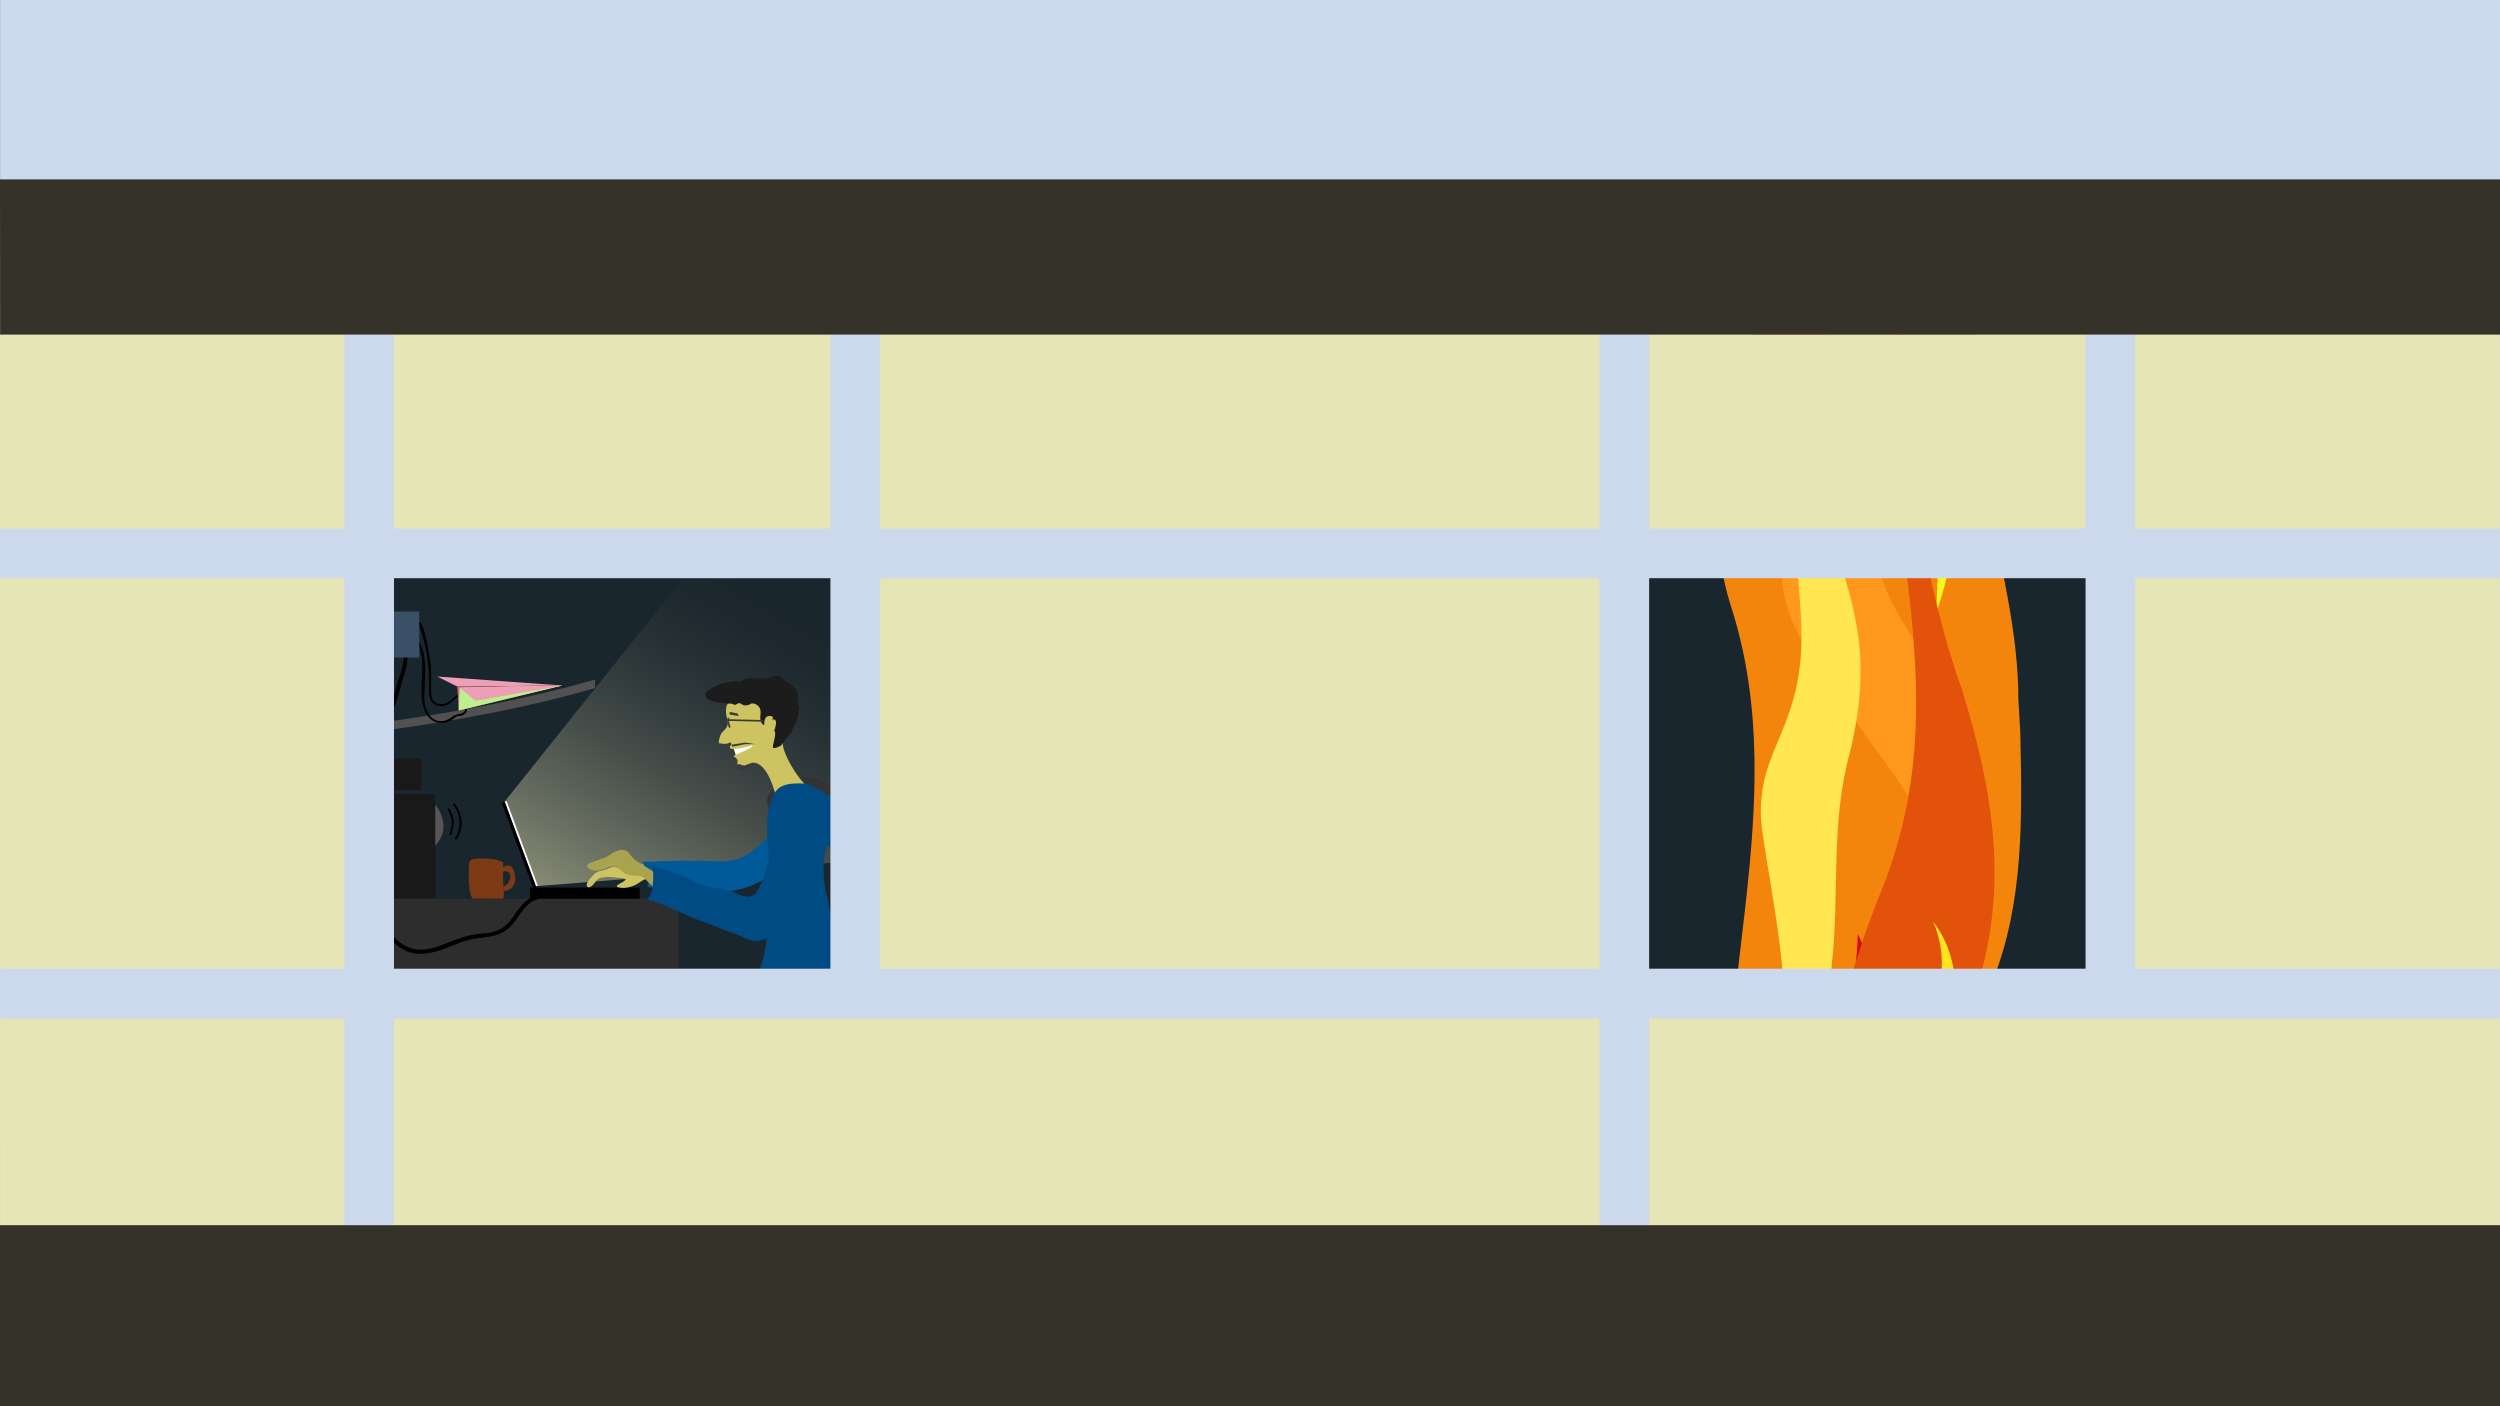 <?xml version="1.0" encoding="utf-8"?>
<!-- Generator: Adobe Illustrator 16.0.0, SVG Export Plug-In . SVG Version: 6.00 Build 0)  -->
<!DOCTYPE svg PUBLIC "-//W3C//DTD SVG 1.1//EN" "http://www.w3.org/Graphics/SVG/1.1/DTD/svg11.dtd">
<svg version="1.1" id="Layer_1" xmlns="http://www.w3.org/2000/svg" xmlns:xlink="http://www.w3.org/1999/xlink" x="0px" y="0px" viewBox="0 0 1920.1 1080" enable-background="new 0 0 1920.1 1080" xml:space="preserve">
<rect x="0" y="0" width="1920.1" height="1080" fill="#808080" stroke="none"/>
<g id="page_x5F_fills_x5F_blue" preserveAspectRatio="none">
	<rect id="fill_x5F_5" x="0.1" fill="#CCD9ED" width="1920" height="1080"/>
</g>
<g id="windows_x5F_light">
	<rect x="287.7" y="426.7" fill="#1A262D" width="365" height="333.897"/>
	<rect x="1251.7" y="426.7" fill="#1A262D" width="365" height="333.897"/>
</g>
<g id="characters_x5F_indoor_x5F_fills">
	<g id="code">
		
			<linearGradient id="laptop_x5F_light_1_" gradientUnits="userSpaceOnUse" x1="-1465.735" y1="-43.53" x2="-1304.501" y2="-322.796" gradientTransform="matrix(1 0 0 1 1936 758)">
			<stop  offset="0" style="stop-color:#F4EFBE"/>
			<stop  offset="0.063" style="stop-color:#DBD8AE"/>
			<stop  offset="0.226" style="stop-color:#A1A387"/>
			<stop  offset="0.383" style="stop-color:#717667"/>
			<stop  offset="0.531" style="stop-color:#4B534E"/>
			<stop  offset="0.667" style="stop-color:#303A3C"/>
			<stop  offset="0.788" style="stop-color:#202B31"/>
			<stop  offset="0.88" style="stop-color:#1A262D"/>
		</linearGradient>
		<polygon id="laptop_x5F_light" opacity="0.5" fill="url(#laptop_x5F_light_1_)" enable-background="new    " points="387.5,615.8 
			411.6,680.6 640,662.5 640.5,440.4 527.4,440.7 		"/>
		<g id="runway_x5F_plane">
			<path fill="#515151" d="M294.4,561.2c54.2-7.4,110.1-17.5,162.7-32.8l-0.197-6.5C404.3,537.2,348.4,547.3,294.2,554.7
				L294.4,561.2z"/>
		</g>
		<path id="wire2" d="M321.6,496.2c7.4,16.6-4.2,42.397,8.4,55.397c4.2,4.303,10.5,4.4,15.7,2.103c1.6-0.7,2.9-2,4.3-3
			c1.5-1.2,3.9-0.5,5.5-1.4c2.1-1.1,3.4-2.5,3.2-5c-0.1-1-1.6-1-1.5,0c0.3,4.5-5.5,3.7-8,5.103c-3.3,1.8-5.1,3.897-9.2,4.397
			c-9.5,1.103-13.8-9.1-14.1-16.8c-0.3-11.2,3.3-33.7-4-43.7C321.4,492.4,321.6,496.2,321.6,496.2z"/>
		<path id="wire_x5F_1" d="M329.1,512.8c0.2,4.103,0.5,9.3,0.5,13.3s-0.6,9.603,2.1,13c2.6,3.2,7.9,4.103,11.6,2.4
			c4.5-2,7.4-6.9,12-8.7c0.9-0.397,0.5-1.8-0.4-1.397c-3.7,1.5-6.9,5.197-10.1,7.6c-3,2.3-8.5,2.5-11.4-0.1
			c-2.4-2.2-2.3-6.603-2.3-9.603c-0.1-6.7,0.5-13.7-0.6-20.397c-0.7-4.4-4.3-31.603-9.1-31.603c-0.9,0-0.3,1.8-0.3,1.8
			C321.1,479.5,327.3,491,329.1,512.8z"/>
		<rect id="table_x5F_joe" x="293" y="690.3" fill="#2D2D2D" width="228" height="71.7"/>
		<rect id="laptop_x5F_base_x5F_joe" x="407" y="681.7" width="84.3" height="8.6"/>
		<g id="joe_x5F_4">
			<path fill="#FFFFFF" d="M563.4,574.6l1.897,6c0,0,12.5-3.8,14.2-5.697c1.7-1.9,0.9-3.603,0.9-3.603L563.4,574.6z"/>
			<g>
				<path fill="#333333" d="M590.2,625.5c1.6-4-1.603-7.6-1.103-11.6c0.9-5,4.7-8.5,9.2-10.803c6.9-3.8,15-7.1,23.4-6.3
					c9.2,0.9,20.5,8.5,26.8,14.8c2.9,2.803,4.5,8.5,1.5,11.603c-5.8,5.897-15.6-5.603-19.9-8.7c-8.197-5.9-20.3-6.4-29.5-2.6
					c-3.1,1.197-5.397,3-6.697,6.1C592.8,620.8,592.8,623.1,590.2,625.5"/>
			</g>
			<path fill="#CEC361" d="M560.1,540c0,0,39.7-7,34,11.8c0,0,2.803,0.5,2.303,3.103c-0.5,2.6-0.603,3.1-0.603,3.1s0.8,6.9-1.2,14.2
				c0,0,5.103-3.5,6.7-3.2c-1.8,7.4,11.4,29.9,19.9,36c0,0-18.5-3.9-25.4,6.3c0,0-5.8-26.897-18.397-25.5c0,0-8.303,5.4-10.9,1.7
				c-1-1.4,1.9-3.7-2.8-6.4c-1.8-1.3,14.1-5.6,14.5-8.8c-1,0.4-14,4-17.3,2.603c-1.5-3.303,2.6-1.603,0.1-4.7
				c-2.4,0.8-2.2,1.6-8.6,0.7c-1-1.2,0.3-3.803,0.8-5.9c0.897-3.2,4.8-4.7,5.7-8.4c0,0,0.3-2.897-0.5-4.698
				C557.8,550,556.2,541,560.1,540z"/>
			<path fill="#1C1C1C" d="M542.2,532.1c6.5-7.3,21.2-9.6,26.3-8.8c8-5.2,18.7,0,24.1-3.5c7.103-3.2,9.603,2.9,12.5,4.5
				c4.103,2.4,8.803,6.8,7.7,11.103c-1,3.8,2.103,8.697,0.8,10.697c-1.3,1.9,0,6.803-4.197,12.5c0.5,1.803-9.7,14.103-9.7,14.103
				s-4.4,2.5-5.8,1.7c-1.5-0.803,3.3-11.2,0.697-13.2c0,0,4.2-10-1.8-8.603c0,0,2.8-2.697-1.897-2.697c-4.7,0-3.9,7-3.9,7
				s-4-0.803-2.9-8.4c1-7.6-6.197-8.9-7.397-8c-1.103,0.8-4.7,2.4-7.3,0.2c-2.603-2.2-4.103,1.897-6,0.3
				C561.3,539.3,538.3,540.9,542.2,532.1z"/>
			<g>
				<path fill="#3A3A3A" d="M558.7,551.6c-0.5,2.4,0.3,4.603,1,6.9c0.2,0.8,1.5,0.5,1.3-0.3c-0.6-2-1.4-4.103-1-6.2
					C560.2,551.1,558.9,550.8,558.7,551.6L558.7,551.6z"/>
			</g>
			<g>
				<path fill="#3A3A3A" d="M560,553.7c8.5,0.2,17.1,0.397,25.6,0.6c0.803,0,0.803-1.3,0-1.3c-8.5-0.2-17.1-0.4-25.6-0.6
					C559.2,552.4,559.2,553.7,560,553.7L560,553.7z"/>
			</g>
			<polygon fill="#3A3A3A" points="566.3,587.1 567.9,586.9 569.9,587.7 572.3,587.9 575.1,586.7 576.2,586.4 576.3,587.4 
				575.5,589 574.6,588.7 574.2,589.7 573.4,590.7 571.8,590.1 570.4,591.5 568.9,591.5 567.3,590.6 566.4,589.4 565.9,587.5 			"/>
			<g>
				<path fill="#CEC361" d="M497.7,665.3c-1.7-0.5-3.3-1.6-5.2-1.6c-2.3,0-2.8,1.397-4.7,2.3c-2.397,1.2-6.8,0.9-9.7,0.9
					c-2.3,0-4.197-0.9-6.3-1c-2.3-0.2-3.5,0.697-5.6,1.6c-4.3,1.6-8.5,1.4-11.3,5.4c-1.2,1.397-3.303,3.5-4,5.397
					c-0.7,2.3,0.197,4,2.6,2.8c3.5-1.897,4.2-6.397,8.5-7.1c2.4-0.3,6.3-0.7,8.5-0.3c3.1,0.5,7,0.7,10.1,1.397
					c-0.3,2.803-12.897,5.7-3.3,6.803c3.8,0.3,7.3-0.7,10.8-2.303c2.4-1.197,4.7-3.3,7.103-4.197c1.7-0.5,3.8-0.2,5.6-0.5
					c6.802-1.2,3-6.4-0.698-8.9C499.1,665.3,498.6,665.8,497.7,665.3"/>
			</g>
			<polygon fill="#3A3A3A" points="561.9,572 572.2,570.3 579.8,571.5 572,571.6 562.4,573.5 			"/>
			<polygon fill="#3A3A3A" points="560.6,546.8 566.6,548 567.3,550 560.1,548.7 			"/>
			<g>
				<path fill="#005A99" d="M594.8,638.5C581.4,651,572.9,661.7,553.4,661.5c-19.603-0.8-40.103-0.4-60,0.4l0.1,0.3
					c2.4,5.397,5,12.897,3.8,19.2c6.2,0.897,14.103-0.803,20.5-0.4c7.4,0.5,14.9,1,22.2,2.3c6.4,0.603,13.1,1.5,19.4,1.103
					c7-0.5,14.5-2.603,20.699-5.603c7.601-4,18.698-8.1,24-14.897c5.198-6,9.601-22.2,4-28.5C603,629.6,598.7,634.2,594.8,638.5"/>
			</g>
			<g>
				<path fill="#004B83" d="M581.7,748.5c6.6-14,7.6-28.3,8-43.8c0.3-14.7,1.397-30.2,0.7-44.9c-0.7-17.397-4.2-34.7,4.5-50.6
					c4.197-7.5,12.897-7.5,20.5-7.5c7.6,0,12.5,4.1,18.8,7.897c8,4.2,16.7-1.1,19.8,9.4c1.7,6.4,2.1,19.2-1.7,24.5
					c-1.7,2.6-7.7,12.3-11.2,11.5c-4.197-0.8-2.197-4.6-6.697-5.6c-3,16.197-2.303,26.897,1.197,40.897
					c3.103,14.3,4.5,30.8,4.9,45.103c0,5.3,3.4,9.697-3.4,11.197c-7.3,1.303-13.6,1.803-20.197,3
					C606.7,751.6,593.1,755.3,581.7,748.5"/>
			</g>
			<g>
				<path fill="#A9A24F" d="M503.6,681.5c-4.697-0.1-7.3-8.5-12.5-8.8c-5-0.3-9.197,0.1-13.197-3.4c-4.5-4.2-7.103-5-12.7-2.3
					c-1.3,0.6-4.3,1.5-6.3,1.7c-2.803,0.1-7.2-0.8-8.103-3.4c-1-2.397,12-5.6,14.7-7c3.6-2.1,7.5-5.397,11.8-5.6
					c5.603-0.3,6.3,4.3,9.9,7.3c1.2,1,6.1,4.1,10.397,6.8c3.4,2.103,6.4,3.9,6.7,4.3C510.6,678,504.6,681.5,503.6,681.5z"/>
			</g>
			<g>
				<path fill="#004B83" d="M600.9,626.6c-5.2,7.303-5,23.9-9.103,31.9c-2.8,5.9-6.6,20.5-10.397,26.1
					c-2.103,3.103-1.4,2.4-5.2,3.803c-3.8,1.397-9.603-1.9-13-3.303c-9-3.5-21-3.1-29.4-8c-7.6-4.197-17-6.8-25.397-10.3
					c-2.103-0.7-4.9-1.397-7.303-1.7c1.4,4.9,1,27.5-5.897,25c16,4.2,31,13.303,46.897,18.5c8,3.103,15.5,6.2,23.5,9
					c7.303,2.803,11.9,6.603,19.603,4.5c8.7-1.697,9-10.397,12.2-17c4.197-8.697,9-17,13.6-25.397c3.5-7.3,13.9-25.8,14.602-33.8
					C626.2,637.9,600.9,626.6,600.9,626.6z"/>
			</g>
		</g>
		<polygon id="laptop_x5F_screen_x5F_2" fill="#FFFFFF" points="411.4,680.6 387.5,615.8 389.1,615.2 413.1,680.4 		"/>
		<path id="wire_x5F_to_x5F_controller" d="M310,505c-0.2,5.5-1.7,10.5-3.5,15.7c-1.6,4.8-2.8,9.7-4.1,14.6
			c-2.7,10.103-10.8,16.9-13.6,26.8c-0.5,1.9,2.4,2.7,2.9,0.803c1.4-5,4.2-9.103,7.2-13.303c3.1-4.197,4.9-8.5,6.4-13.5
			c1.6-5.397,2.8-10.8,4.6-16.197c1.7-4.9,2.9-9.7,3.1-14.9C313.1,503.1,310.1,503.1,310,505L310,505z"/>
		
			<rect id="laptop_x5F_screen_x5F_1" x="362.592" y="649.127" transform="matrix(0.346 0.938 -0.938 0.346 871.107 51.045)" width="72.693" height="2.5"/>
		<rect x="295.3" y="469.7" fill="#3A5066" width="26.7" height="35.3"/>
		<g id="mug_x5F_6">
			<g>
				<path fill="#7C3A16" d="M384.7,667.5c4-3.5,8.3-4.3,10.1,1.8c1.3,4.103,1.5,9-1.5,12.3c-1.3,1.4-4.4,3.303-6.4,2.303
					c-4-2.5,0.6-3,2.1-4.2c6-6.3,1.7-12.5-2.9-10.103c-1.3,0-2.6,2.5-2.6-0.8C383.6,667.7,383.6,667.9,384.7,667.5"/>
			</g>
			<g>
				<path fill="#7C3A16" d="M386.4,676.9c0,2.5,1.2,11.397,0,13.3L363,690.1c-1.7-2.3-1.7-4-2.2-6.697c-1.1-6.303-0.8-13-0.6-19.4
					c0.2-4.1,2.6-4.3,6.2-4.5c6.4-0.4,14-0.2,20,2.7V676.9z"/>
			</g>
		</g>
		<path id="wire_x5F_to_x5F_laptop" d="M412.3,687.6c-9,2.2-14.1,10.9-19.2,17.9c-3.6,5-8.1,8.5-14,10.2
			c-5.1,1.397-10.5,1.3-15.7,2.2c-10.7,1.8-20.5,7.3-30.9,10.197c-14.3,4-25.6-1.3-33.7-13.397c-1.1-1.603-3.7-0.103-2.6,1.5
			c6.6,9.8,15.1,16.6,27.4,16.397c11.9-0.197,23-6.6,34-10.1c10.4-3.3,22.1-1.4,31.3-8.1c9.1-6.603,12.5-20.9,24.3-23.803
			C414.9,690,414.1,687.1,412.3,687.6L412.3,687.6z"/>
		<g id="sound_x5F_system">
			<path fill="#565656" d="M332.5,615.8c0,0,18.2,18.5,0,35.5V615.8z"/>
			<rect x="297" y="582.6" fill="#191919" width="26.7" height="24.2"/>
			<rect x="295.3" y="609.9" fill="#191919" width="39" height="80.397"/>
			<g>
				<path d="M344,621.8c1.2,3,2.7,5.9,3,9.2c0.3,3.2-0.7,6.4-1.7,9.4c-0.3,0.897,1.1,1.3,1.4,0.397c1.1-3.3,1.8-6.397,1.8-9.8
					s-1.8-6.5-3-9.6C345.1,620.5,343.7,620.9,344,621.8L344,621.8z"/>
			</g>
			<g>
				<path d="M348.2,618.5c5.8,7,6.4,17.7,1.3,25.2c-0.6,0.8,0.7,1.5,1.3,0.8c5.6-8.1,4.7-19.6-1.5-27
					C348.7,616.7,347.6,617.8,348.2,618.5L348.2,618.5z"/>
			</g>
		</g>
	</g>
	<g id="test">
	</g>
</g>
<g id="Plane_x5F_to_x5F_animate_1_">
	<g id="Plane_x5F_to_x5F_animate_2_">
		<polygon fill="#ED9FB5" points="431.8,526.5 335.8,519.6 351.2,527.3 		"/>
		<polygon fill="#D16586" points="431.8,526.5 352.3,545.7 351.2,527.3 		"/>
		<polygon fill="#BEEF8F" points="431.8,526.5 353,528.2 352.3,545.7 		"/>
		<polygon fill="#ED9FB5" points="431.8,526.5 353,528.2 365.1,538.3 		"/>
	</g>
</g>
<g id="fire_x5F_path">
	<polyline fill="none" stroke="#000000" stroke-miterlimit="10" stroke-opacity="0" points="1434.2,1071.1 1434.2,900.1 
		1434.2,681.1 1434.2,435.1 1434.2,226.6 1434.2,12.1 1434.2,0.2 	"/>
</g>
<g id="test_x5F_fire">
	<g>
		<g id="fire">
			<g>
				<path fill="#7F7F7F" d="M1458.771,2565.199c-2,14.699,11.3,32.699,17.3,45.299c6.699,14,12.699,28.701,18,43.301
					c12,29.301,18.699,58.699,3.3,87.301c-8.7,16-26,23.299-40.7,33.299c-15.3,10.701-29.3,25.301-38,42
					c-6.699,14-12.699,28-13.3,44c-0.7,16.701,7.3,30.701,13.3,46c0,0,8.301,13.701,12,20.801c0,0,47,76.5,23,126.5
					c-10,22-28,41-42,61c-16,21-27,46-36,71c-7,21-9,40-5,63c3,19,11,48.5,17.101,63.799c27.899,69.801,71.5,126.102,80.499,202.602
					c7.5,70.5-22.499,127.5-41.999,190.5c-16.5,54-31.5,114-9,168c24,57,27,120,25.5,181.5c0,0-5.8,82.1-12.9,129.6
					c-7.1,47.5-3.2,103-3.2,103c-16-100,24-192,8-296c-20-112-64-176-12-292c48-108,52-176,4-288c-40-100-104-172-36-280
					c40-60,80-88,52-164c-16-48-64-92-40-148c20-52,88-48,96-112c4-48-36-92-40-140"/>
			</g>
			<g>
				<path fill="#F4850C" d="M1332.271,966.699c-3,59.6,29.299,121.799,38.299,181.4c6,47.699,6,97.699,6,143
					c0,54.799-33,102.5-54,152.5c-21,59.6-18,126.299-21,188.299s33,138.201,69,190.6c39.001,57.201,42.001,109.602,21,174
					c-21,59.602-33,85.801-3,143c21.001,40.5,66.001,112,27.001,154.9l-5.5,4.9c-13.3,11.6-35.3,19.6-41.3,35.5
					c-3.301,8.5-4.701,22.199-2.701,31.199c7.301,31.201,52.701,47.102,65.301,76.301c6.7,14.301,2.7,23.301-2,37.1
					c-2.7,8.5-4,19.6-0.7,27.5c3.301,6.4,6.7,10.1,7.301,16.4l-2-7.4c-8.7-8.5-1.301-31.799,1.3-41.799c4-15.4,12.7-28.102,0.7-43.4
					c-17.301-22.801-54.7-42.9-47.301-73.1c4-14.801,16.7-28.102,32.7-36.5c15.3-8.5,36.5-15.602,44-32.801l3.3-5.801
					c21-37.699-33-144.699-20-208.1c20-97.699,48.7-130.301-2-260.5c-47.6-122.4-20-257.301,28-381.301
					c28-79.398,80-155.699,88-238.299c8-69.9-20-133.4-44-203.301c-28-92.1-24-146.1,12-238.299c24-60.4,22.301-126.3,21-189.601
					l-1.5-26.5c0-100.1-53.5-208.1-27.5-308.199c16-54,26-100.101,4-155.7c-18-42.9-44-87.4-22-133.4c10-20.7,30-31.8,26-57.2
					c-4-23.8-28-38.1-36-60.399c-8-22.301,0-30.2,8-50.8c6-19.101,6-32.2,0.5-51.2l-2.5-11.5c-10-31-37-61.2-19-94.5
					c12-21.4,44-29.4,36-55.601c-7-23-36-41.3-37-63.5c-1-19.1,22.7-36.8,20.7-56.699c-3-38.101-42.7-64.9-42.7-103.801
					c0,0-4,44.5-4,63.5c0,15.9,16,30.2,14,44.5c-2,20.7-26,36.5-30,58.801c-6,28.6-16,30.199-42,50.8c-30,23.8-46,49.2-28,81
					c12,20.7,36,31.8,32,55.6c-2,22.2-22,36.5-16,62c4,19.1,24,33.4,18,52.4c-10,27-56,36.5-68,63.5c-8,22.2,8,44.5,14,65.1
					c6,19.1,8,38.1,4,57.2c-4,20.7-20.2,27.1-8,57.2l3.8,10.7c9.801,28.399,24.301,68.699,24.301,103.699s-14,60.4-24,92.101
					c-26,71.5-42,146.1-18,217.6c46,149.3-18.801,298.6-2,451.199C1330.171,933.799,1332.271,966.699,1332.271,966.699z"/>
			</g>
			<g>
				<path fill="#DD0303" d="M1374.271,1170.398c3.1-35.9,43.5-79.5,57-112.5c16.5-36,31.499-64.5,29.999-103.5
					c-1.499-34.5-17.999-61.5-23.999-93c-6-34.5-1.5-69-3-103.5c0-15,0-27-7.5-40.499c0,0,0.6,14.2-4.5,41.999
					c-3.8,20.701-10.5,37.5-13.5,58.5c-4.5,33,7.5,64.5,19.5,96c15,39,18,70.5,0,111c-21,48-60,91.5-60,145.5
					c0,0-0.601,16.6,4.1,29.801C1377.07,1213.398,1372.371,1192.699,1374.271,1170.398z"/>
			</g>
			<g>
				<g>
					<path d="M1694.37,1114.199c2.602,11.799,1.4,23.9,1.301,35.799c0,1,1.5,1,1.5,0c0.1-12.1,1.199-24.299-1.4-36.199
						C1695.571,1112.898,1694.171,1113.299,1694.37,1114.199L1694.37,1114.199z"/>
				</g>
			</g>
			<g>
				<path fill="#E2520A" d="M1393.07,575.899c-4.6-45.2-1.1-145.3-12.6-186.6c-12.6-49.2-43.6-120-33.3-177
					c9.2-55.101,56.301-55.101,67.7-104.2c11.5-41.3-12.6-86.5-19.5-123.9c-6.9-37.399-16.1-70.8-11.5-112.1
					c4.6-45.2,25.3-80.601,39-118c11.5-33.4,20.7-70.8,20.7-110.101c0-51.1-3.4-74.699,13.8-118l2.3,49.2
					c8,78.7,33.301,131.8,21.801,214.4c-6.9,47.2-19.5,70.8-39,106.2c-19.5,35.399-28.7,61-14.9,104.199
					c17.2,49.2,36.699,72.801,23,135.7c-10.3,53.101-39,90.5-54,141.601c-12.601,43.3-5.7,86.5,1.1,131.8
					c5.7,43.3,0,72.8-3.399,114.1C1394.271,522.999,1392.371,551.699,1393.07,575.899z"/>
			</g>
			<g>
				<path fill="#FFF91A" d="M1487.071,470.899c25-71,15.699-143,11.699-167c-6-28-28-50-36-76c-23.999-68,34-98,58-154
					c28-62,8-122-16-182c-18-42-24-78-24-124c0-26-8-56-6-82c2-30,25.301-67.3,9.301-99.3c0,0-4.6,29.6-9.301,41.3
					c-30.999,77.5-59.999,138-39.999,224c8,36,24,76,25.999,114c4,50-21.999,88-39.999,132c-20,44-20,92,4,138
					c20,44,55.499,83,62.8,137.5C1487.571,373.399,1490.271,404.699,1487.071,470.899z"/>
			</g>
			<g>
				<path fill="#FF981D" d="M1494.771,717.898c10-67.999-35.999-113.999-71.999-167.999c-24-34-58-74-54-118c2-34,26-46,42-72
					c20-34,6-76,12-116c12-68,63.999-122,61.999-194c0,0,0.5-11.8,2.5-16.3c-0.899,6.6-0.5,12.3-0.5,12.3c0,42,10,78-2,120
					c-14,54-4,80,4,134s-47.999,82-45.999,128c2,44,53.7,86.4,63.999,136c10,48,6.701,78.9,0.701,106L1494.771,717.898z"/>
			</g>
			<g>
				<path fill="#FFE652" d="M1361.971,1237.898c6-78-57-126-54-204c3-75,48-138,60-210c9-66-6-125.999-15-188.999
					c-6-63,36.5-73.9,30-165c-9.3-130.9-14.3-181.9-14.3-181.9c34,145.5,79.101,179,52.101,290.101c-15,54-7.8,107.899-13.8,161.898
					c-6,54,15,105,15,162c0,72-48.001,117-54.001,186c-6,54,6,111-3,168"/>
			</g>
			<g>
				<path fill="#F4850C" d="M1426.771-947.4c0,10.7-4,18-5.3,28c-2,12,8.699,17.3,14,27.3c0-4.7,0.699-9.3,0-13.3
					c-1.301-8-0.7-10,0-17.3c1.3-12-5.301-15.3-8-26.7"/>
			</g>
			<g>
				<path fill="#FFE41D" d="M1440.371-838.101c4.7-6.4,11.101-7.3,13.8-13.3c1.301-3.3-2.699-6.7-2-10c1.301-9.3,10-12.7,12.7-21.3
					c6-15.3-6.7-32.7-13.3-46c-4.7,13.3,1.3,28.7-5.3,42c-4,7.3-13.3,12-11.3,22C1437.472-856.101,1442.571-855.5,1440.371-838.101z
					"/>
			</g>
			<g>
				<path fill="#FFE41D" d="M1414.771-825.101c-3,12-17,14-18,28c0,7,2,9,5,15c5,11,7,6,8,18c0,14-3,14,7,27c7,10,14,18,11,31
					c1-7,6-16,4-23c-1-7-9-10-11-16c-3-13,4-9,7-18c6-16-8-17-12-33c-3-8,1-18-2-27"/>
			</g>
			<g>
				<path fill="#E2520A" d="M1461.371,253.999c-2,43.2,9.399,175.4,45.399,275.2c24,78.4,36,149.7,12,228.1
					c-24,74.9-56,139-52,217.4s28,149.699,28,228.1c0,156.801-77.6,183.699-87.999,313.699c-8,99.801,10.7,74.9,3,194.5
					c-8.101-107.299-43-166-27-251.5c16-103.398,59-279.898,51-390.398c-8-67.701-32.5-121.102-28.5-192.4
					c4-78.4,9.5-115.9,37.5-187.2c59.999-142.6,8-263,8-405.6c0,0,4.3-53,15.999-73.5
					C1466.771,210.6,1461.271,244.8,1461.371,253.999z"/>
			</g>
			<g>
				<path fill="#FFE41D" d="M1408.771,1749.898c2-68-70-124-84-188c-10-52,6-98,36-140c36-54,80-102,105.999-162c32-74,22-150,0-226
					c-17.999-60-39.999-116-15.999-178c17.999-44,55.999-98,33.999-147.999c31,39.499,12,101.999,12,101.999c-4,26-18,48-20,74
					c-6,32,8,56,20,86c28,64,44,120,36,192c-12,120-58,192-131.999,286c-34,46-40,96-24,152c12,40,40,82,34,126
					C1410.771,1725.898,1410.071,1735.398,1408.771,1749.898z"/>
			</g>
			<g>
				<path fill="#E2520A" d="M1430.571,2298.998c60-42,21-129,9-180c-18-69,21-111,33-174c15-75-21-132-48-198
					c-30.001-72-21-135,15-204c24-51,36-93,18-150c-15-45-42-81-45-129l18,126c6,147-138.001,246-90.001,405
					c24,84,108.001,129,75.001,222c-9,33-24.001,54-18,90c6,45,43.7,83,48,132
					C1445.571,2238.998,1446.871,2266.998,1430.571,2298.998z"/>
			</g>
		</g>
	</g>
</g>
<g id="plane_x5F_path_x5F_indoor_x28_start_x29_">
	<polyline fill="none" stroke="#000000" stroke-miterlimit="10" stroke-opacity="0" points="431.8,526.5 643.5,483.5 779,483.5 
		960.1,566.8 1455,566.8 	"/>
</g>
<g id="plane_x5F_path_x5F_indoor_x5F_2">
	<line fill="none" stroke="#000000" stroke-miterlimit="10" stroke-opacity="0" x1="1455" y1="566.8" x2="1918.6" y2="566.8"/>
</g>
<g id="sky_x5F_patch">
	<rect x="1266.6" fill="#CCD9ED" width="335.2" height="256.9"/>
</g>
<g id="wall_x5F_fill">
	<path id="wall_x5F_fill_x5F_4" fill="#E5E5B5" d="M0,257l0.1,704H1920V257H0z M652.7,760.6h-365V426.7h365V760.6z M1616.7,760.6
		h-365V426.7h365V760.6z"/>
</g>
<g id="wall_x5F_frames">
	<rect x="637.8" y="256.9" fill="#CCD9ED" width="38.103" height="525.3"/>
	<rect x="264.5" y="257" fill="#CCD9ED" width="38.1" height="704"/>
	<rect x="1601.8" y="257" fill="#CCD9ED" width="38.101" height="525.1"/>
	<rect x="1228.5" y="256.9" fill="#CCD9ED" width="38.1" height="704.1"/>
	<polygon fill="#CCD9ED" points="1920,444.1 0.1,444.1 0,406 1920,406 	"/>
	<rect y="744" fill="#CCD9ED" width="1920" height="38.1"/>
</g>
<g id="ground_x5F_roof">
	<rect id="ground_x5F_fill_4_" y="941" fill="#353229" width="1920.1" height="139"/>
	<polygon id="roof_x5F_4" fill="#353229" points="1920.1,257 0.1,257 0,137.8 1920.1,137.8 	"/>
</g>
</svg>

